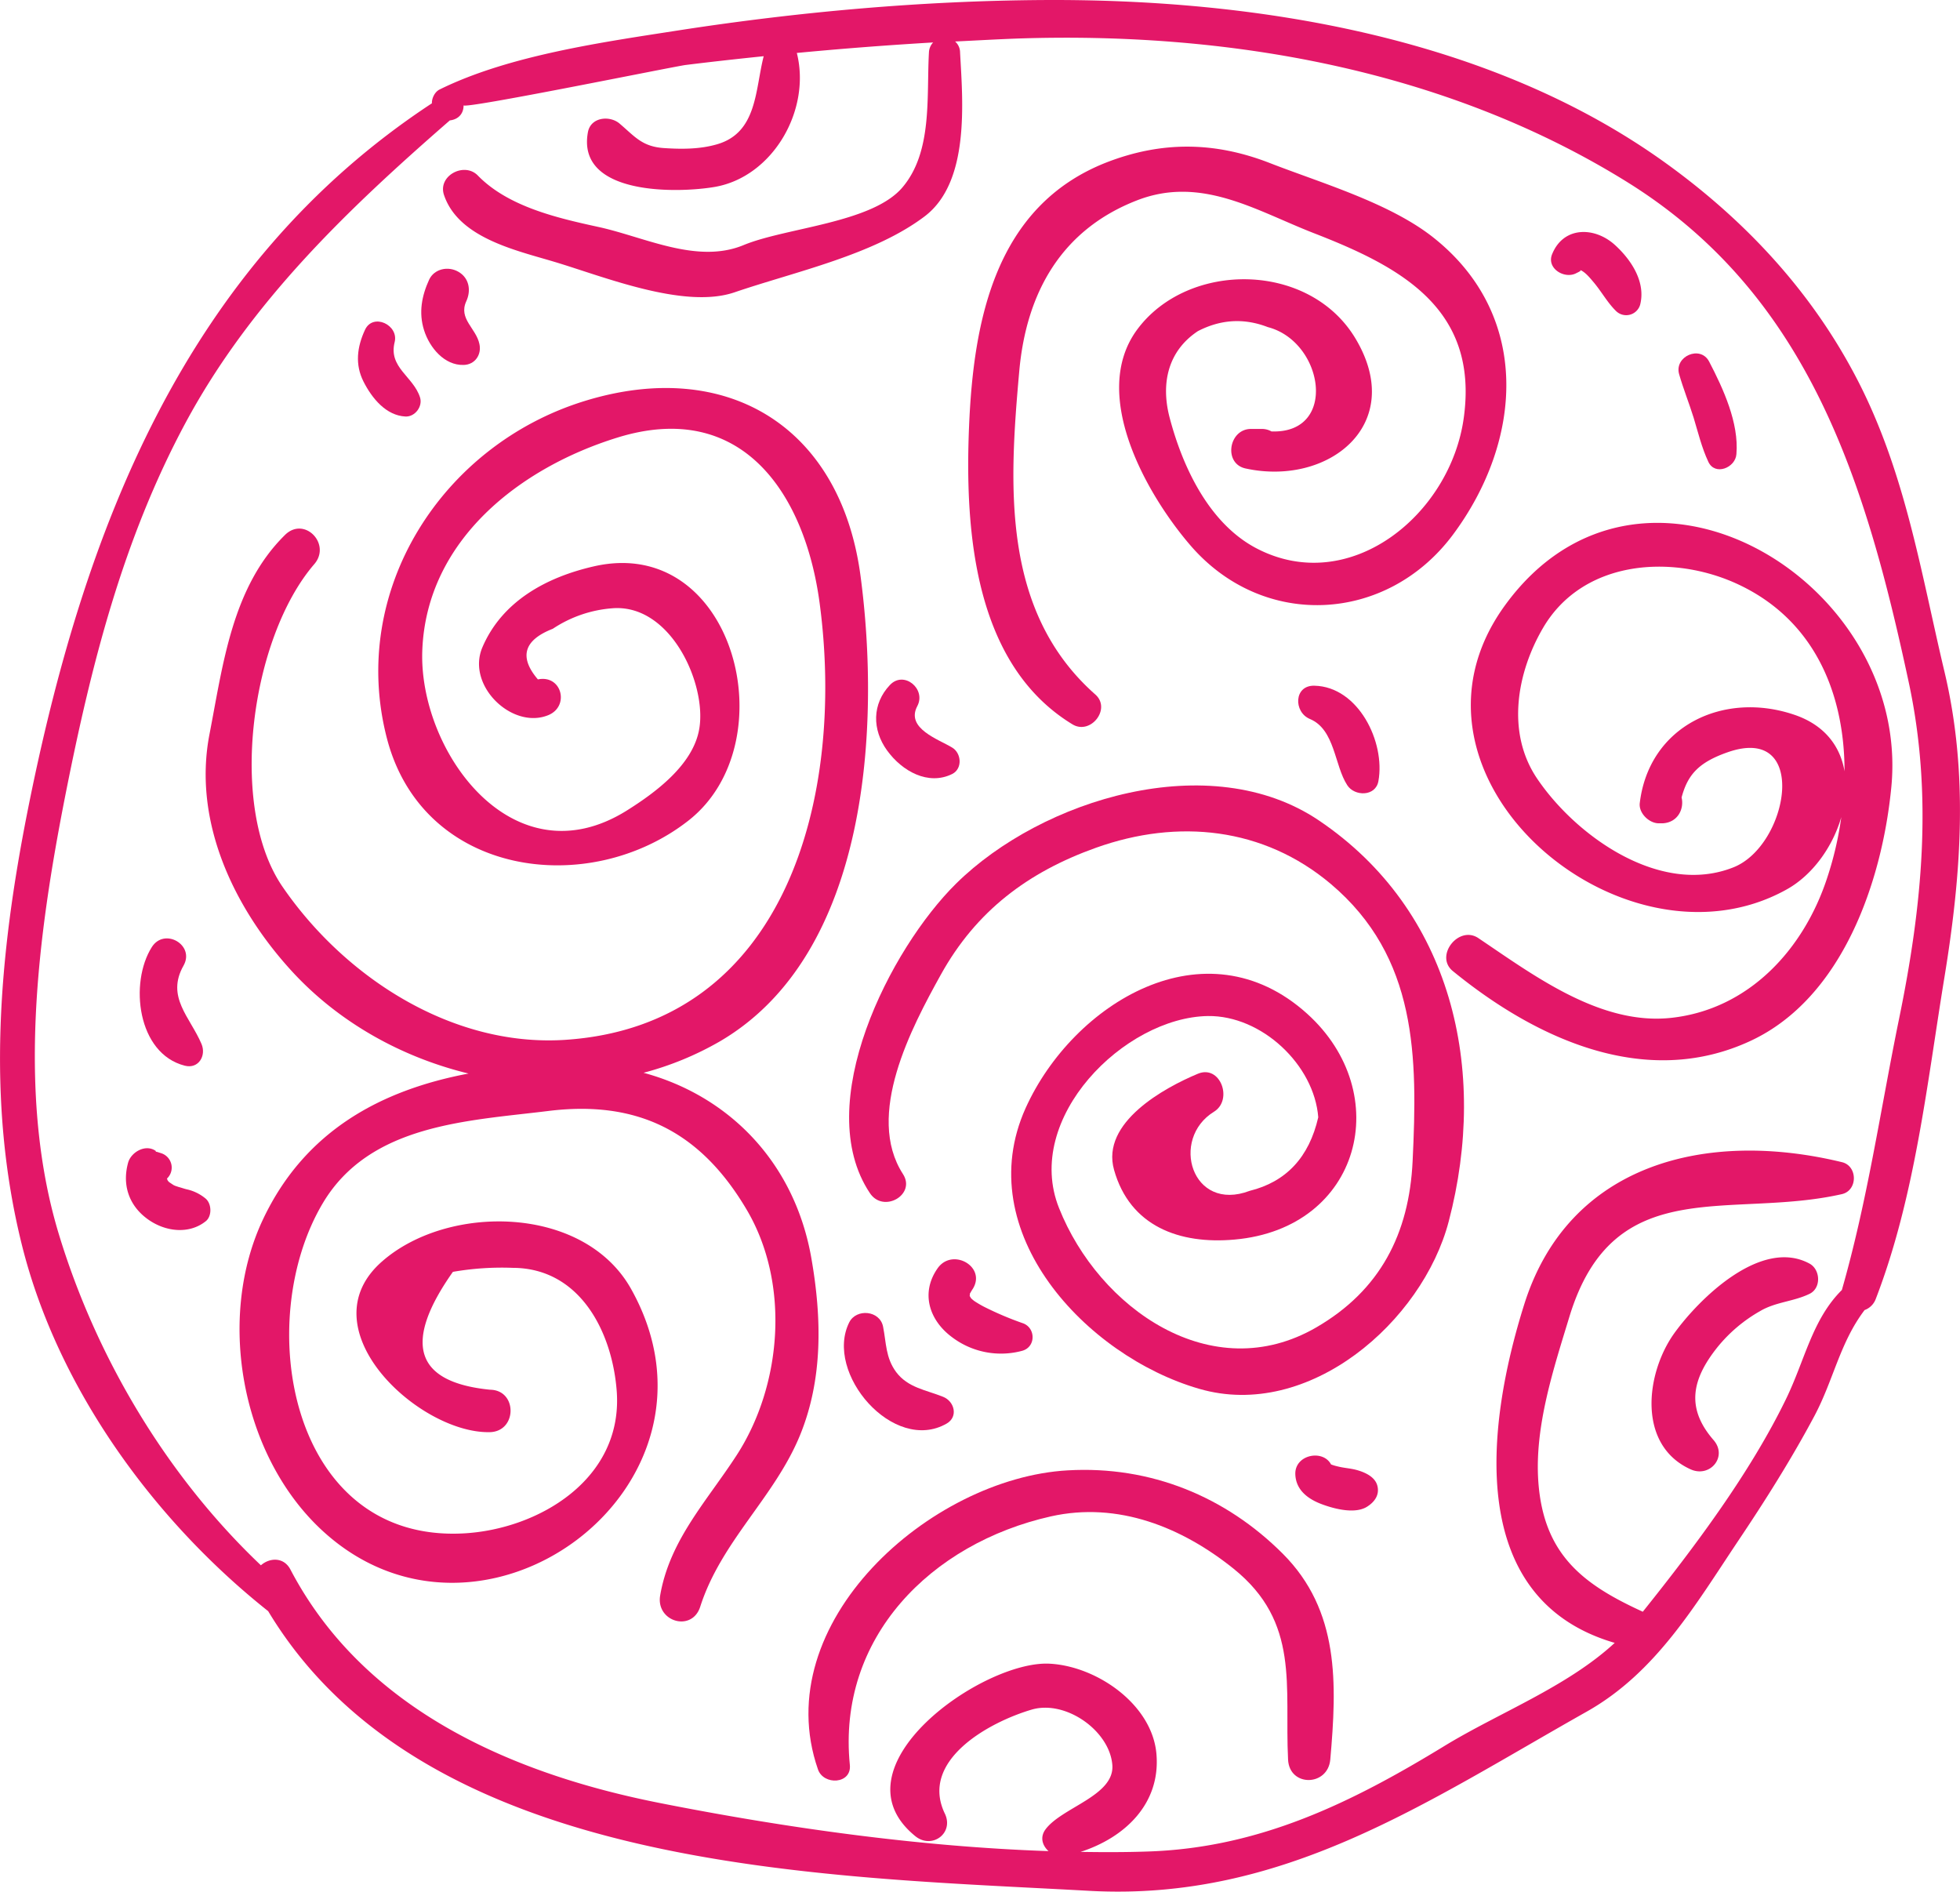 <svg xmlns="http://www.w3.org/2000/svg" width="1026" height="990.1" viewBox="0.038 -0.018 1025.989 990.122" style=""><g><g fill="#e31768" data-name="Layer 2"><path d="M969.7 193.8C946 150 912.1 114.2 871.8 85.2 779.8 19 656.8-.7 546 0c-63.1.4-127.2 6.1-189.6 15.7-39.7 6.2-89.5 13-126.2 31.1-2.5 1.2-4.1 4.4-4.1 7.1a.1.1 0 0 0 .1.1C96.3 139.3 43.4 278.7 14.4 424.8c-14.9 75.3-21.7 151.1-3 226.5s69.4 144.7 129 192c82.4 136.9 289.4 138.6 430 146.4 101.3 5.5 175.6-46.1 260.4-93.9 36.1-20.4 56.6-55.6 79-89.1 14.3-21.3 28-43 40.1-65.7 10-18.9 13.3-38.3 26.2-55.3a9.8 9.8 0 0 0 5.8-5.7c20.6-53.4 26.8-112.3 36-168.5 8.8-53.8 12.7-106.6 0-160S997 244 969.7 193.8zm24.4 339.7c-9.8 47.9-16.4 94.6-29.9 141.7-15.5 15.4-19.3 36.6-29.2 57-18.9 38.9-47.8 77.4-75 111.4-31.3-14.3-52-29.9-54.7-68.2-2-28.9 8-59 16.3-86.3 23.2-76 83.7-50.7 142.7-64.1 8.3-2 8.2-14.7 0-16.7-70.9-17.2-143 .6-166.3 74.2-20.6 65.3-30.3 154.8 47.3 177.4-25 23.1-60.9 36.7-89.2 54-48.8 29.8-96.8 53.3-155.1 55.2-11.6.4-23.4.4-35.3.2 23.2-7.5 41.9-25.2 39.7-51.2s-31.2-46-55.9-47.3c-35-1.9-114.7 54.3-70.3 90.3 8.7 7 20.4-1.6 15.4-11.9-13.2-27.6 22.8-47.7 45.6-54.4 17.7-5.1 40.6 11 42.1 28.9 1.4 16.3-26.7 22.3-35.1 34-2.9 4.1-1.4 8.4 1.7 11.2-67.9-2.3-138.3-12.3-203.1-25.1-77.7-15.3-155.3-49-193.7-122.2-3.5-6.8-11-6.3-15.5-2.3-49.3-46.8-86.2-108.8-105.8-173.4-22.2-73.2-11-156.5 3.5-230 13.4-67.7 30-133.5 62.9-194.7C131.3 157.9 182 109.6 235.5 63c3.8-.4 7.2-2.9 7.2-7.9 0 2.2 110-20.3 116.2-21.1 13.7-1.7 27.3-3.2 40.9-4.6-4.5 17.5-3.3 40-24.4 46.1-8.9 2.6-18.4 2.6-27.6 2-11.6-.7-15.4-6-23.4-12.8-5.1-4.4-15.1-3.5-16.6 4.4-6.2 33.2 46.8 32.1 66.5 28.7 30.2-5.3 50.3-40 42.9-69.9 0-.1-.1-.1-.1-.2q35.7-3.4 71.4-5.5a8.1 8.1 0 0 0-2.2 5.3c-1.3 23.1 2 51.9-13.9 70.6s-61.1 21-83.2 30.2c-24.3 10-51.6-4.2-75.8-9.5-21.6-4.7-47.3-10.6-63.2-26.9-7.1-7.4-21.3.1-17.7 10.3 7.6 22.2 37.2 28.7 57.3 34.7 25.9 7.7 68.2 25.1 94.7 16.1 31.6-10.8 72.8-19.5 99.6-39.8 23.7-18 19.9-60 18.5-85.7a7.7 7.7 0 0 0-2.6-5.8c10.5-.5 20.9-1.1 31.4-1.5 110.6-3.9 225.1 15.9 320.3 75s125 157.1 147.4 261.4c12.9 59.5 7.2 117.6-5 176.9z"></path><path d="M212.3 218c5 .2 9.1-5.3 7.6-10-3.5-11-16.6-15.6-13.3-28.9 2.3-9-11.3-15.5-15.5-6.5s-5.3 18.2-.8 27.1 11.9 17.8 22 18.3z"></path><path d="M242.7 191c5.9-.1 9.5-5.3 8.3-10.9-1.7-8.3-11.1-13.2-6.9-22.4 2.6-5.6 1.6-12.1-4-15.4s-12.8-1.5-15.4 4c-3.9 8.5-5.6 17.3-2.7 26.5s10.7 18.5 20.7 18.2z"></path><path d="M96.8 557.8c7.2 1.8 11.3-5.3 8.7-11.4-6-14.1-18.7-24.6-9.4-41 6.1-10.8-10-20.1-16.6-9.7-11.8 18.6-7.7 55.8 17.3 62.1z"></path><path d="M98.2 622.6c-1.5-.3-3-.9-4.6-1.3l-1.8-.6-.9-.4-2.4-1.6-.7-.8a6.9 6.9 0 0 0-.4-1 7.9 7.9 0 0 0-3-13.3l-2.2-.7c-.9-.1-1-.2-.4-.3-5.3-4.1-13.1.3-14.7 5.9-3.2 11.5.3 22.2 9.8 29.3s22.1 8.3 30.7 1.5c3.5-2.6 3.3-9.3 0-12a23.2 23.2 0 0 0-9.4-4.7z"></path><path d="M498.5 405.1c5.5-2.8 4.8-10.9 0-13.8-7-4.3-24.5-10-18.3-21.7 4.8-9-7-18.8-14.3-11.1-9.4 9.9-9.4 23.4-1.5 34.3s21.6 18.5 34.1 12.3z"></path><path d="M685.7 376.3c13.2 5.5 12.8 24.3 19.6 34.7 3.8 5.9 14.9 6 16.3-2.2 3.7-20.4-10.5-49.4-33.5-49.9-10.8-.3-11 13.8-2.4 17.4z"></path><path d="M825.3 142.9c.4-.2 3.5-1.6 1.3-1.3 1-.1 1-.1.9-.2 2.4 1.2 4.3 3.4 6.4 5.9 4.4 5.1 7.4 10.9 12.1 15.5a7.6 7.6 0 0 0 12.6-3.3c3-11.7-4.4-23.3-13.2-31.3-10.7-9.7-27-9.8-32.9 4.9-3 7.5 6.7 13.2 12.8 9.8z"></path><path d="M886.6 218.6c2.4 7.9 4.2 15.6 7.7 23.1s14.2 3.1 14.7-4c1.4-16.3-6.9-34.3-14.3-48.5-4.6-8.7-18.3-2.7-15.7 6.6 2.2 7.7 5.2 15.1 7.6 22.8z"></path><path d="M709.4 769.2c-3.5-.8-5.8-.8-9.7-1.8a24.6 24.6 0 0 1-2.9-.9c-4.3-8.1-19.1-5.1-18.7 5.2.3 8.2 6.6 12.9 13.8 15.6s18 5.3 24.1 1.1c3.8-2.5 6.3-6.2 5-10.9s-6.8-7.1-11.6-8.3z"></path><path d="M469.1 718.1c-5.5-7.5-5.1-15.1-6.8-23.7s-14-9.6-17.7-2.3c-13.3 26.5 23.2 69 51 53 6.2-3.6 4-11.7-1.9-14-8.9-3.6-18.4-4.7-24.6-13z"></path><path d="M509.2 674.7c7.4-11.7-10.7-21.9-18.4-10.8-9 12.9-4.3 27.2 7.6 36a42.5 42.5 0 0 0 36.8 7.1c7.3-2.1 7-12.3 0-14.5a168.2 168.2 0 0 1-19.8-8.4c-1.6-.8-3.1-1.7-4.7-2.7s-2.7-2.3-2.3-1.8l-.9-1.5c.3.3.3-.3.2-.7v-.2s1.3-2.3 1.5-2.5z"></path><path d="M424.8 658.8c-8.7-50.3-43.1-85.2-87.9-97.3a162.9 162.9 0 0 0 39.9-16.4c78.3-45.7 84.1-165.3 73.7-243.6s-70-114.6-144.5-91.6-123.6 99.2-103.4 176.7c18.9 72.3 105.7 83.7 157.8 42.9s24-149.8-49.4-133.1c-25 5.7-48.2 18.3-58.5 42.5-8.4 20 15.6 42.9 34.3 35.5 11.6-4.5 7.4-21.4-5.2-18.8-10-11.7-7.4-20.6 7.8-26.5a65.1 65.1 0 0 1 30.8-10.7c30.8-2.8 49.8 39.5 45.9 62.9-3.1 19-23.1 33.6-37.9 42.9-59.9 37.5-109.3-31.5-107.1-84.1 2.4-57.9 51.7-95.5 102.2-111.1 65.3-20.2 98.2 29.6 105.8 86.8 13.4 100.4-17 221.2-133.8 228.5-59.1 3.6-115.1-33.1-147.4-80.2-28.8-42-16.5-130.5 16.7-168.9 8.9-10.5-5.2-25.1-15.3-15.3-27.8 27.3-32.5 67.7-39.6 104.3-8.9 45.8 12.8 90.9 42.7 123.7 24.5 26.9 57.5 45.4 92.9 54-45.5 8.6-85.4 29.7-107.4 75.9-24.5 51.3-11.9 121.9 28.7 161.3 83.7 81.1 222.1-20.7 163.7-124.6-24.7-43.8-95.6-44.5-130.1-14.4-40.6 35.2 19.3 90.5 56.4 89.5 14.2-.5 14.3-22 0-22.2-39.4-3.9-45.8-24.4-19.5-61.7a149.9 149.9 0 0 1 31.3-2.1c35.5.1 52.3 34 54.5 65 3.1 45.7-41 71.9-80.3 74-90.9 4.8-110.6-110.9-73.5-173 24.7-41.3 75.8-42.9 117.9-48.1 46.9-5.8 79.7 10.8 103.8 51.5 23.1 38.9 18.5 92.4-5.3 128.9-15.6 24-34.9 44.2-39.9 73.2-2.3 13.7 16.7 19.4 21 5.8 11-34.2 38.7-57 52.1-89.4 12.2-29.6 11.5-61.7 6.1-92.7z"></path><path d="M690.4 429.4c-56.8-38.3-144.9-11.2-189.8 33-34.6 34.1-76.2 115.7-45.2 162.1 7.1 10.7 24.3.8 17.3-10-19.9-30.8 4.5-76.7 19.8-104.3 18.5-33.4 45.7-53.8 81.3-66.5 42.9-15.3 87.6-10.7 122.8 18.9 45.5 38.4 45.5 90.7 42.9 145.1-1.8 38.2-17.1 67.7-50.3 87-54.8 31.9-114-10-134.8-62.4-18.8-47 34.2-99.8 77.9-100.5 28.2-.4 55.7 25.6 57.8 53q-7.2 31.4-35.9 38.5c-30.4 11.5-41.8-27.2-18.7-41.4 10.1-6.2 3.4-24.8-8.4-19.9-17.5 7.3-50.9 25.5-43.9 50.3 8.3 29.6 34.3 39.1 63.1 36.5 66.3-5.9 84.1-76.6 38-118.2-53.3-48.1-122.6-5.5-147.4 49.4-29.2 64.9 31.7 129.8 90.8 146.9 57.6 16.8 117-35.3 130.7-87.6 20.9-79.6 1.7-162.9-68-209.9z"></path><path d="M561.4 379.1c9.5 5.8 20.5-8.1 12-15.6-49.2-43.5-45.2-109.3-39.8-169.4 3.7-40.9 22-73.8 61.5-89.2 33.8-13.2 62.5 5.4 92.9 17.2 45.3 17.6 86.1 39.4 78.3 96.4-6.9 51-60 94.2-108.9 68.3-24.8-13.2-38.5-42.9-45.2-68.6-4.5-17.6-.8-34.5 14.9-44.9q18-9.3 36.6-2.1c29.3 7.6 36.9 55.9 1.9 54.6a10.1 10.1 0 0 0-5.1-1.3h-5.6c-11.7 0-14.6 18.2-2.8 20.7 43.2 9.4 84.1-22.8 57.8-67.5-24-41-87.9-41.3-114.6-5.2-25.2 34.2 5.6 87.2 28.1 113.2 38.2 44 102.6 40.4 137.1-5.7 36.7-49.2 41.5-115-10.4-155.9-22.9-18-58.7-28.4-85.4-38.8-28.8-11.2-56.4-11.5-85.2-.4-58.6 22.8-69.9 83-72.2 138.4s2.9 124.6 54.1 155.8z"></path><path d="M787.8 316.9c-64.8 89.3 61.5 196.4 147.4 148.7 13.6-7.5 24.2-22.3 28.7-37.9a177.2 177.2 0 0 1-7.4 31.8c-12.2 37.3-40.8 68.6-81.2 73.2-37.3 4.3-72.4-22.2-101.4-41.7-10.3-6.9-23.1 9.4-13.3 17.3 43.6 35.6 101 62 155.8 36.5 48.4-22.5 69-84.1 73.7-132.9 10.4-108-131.1-193.2-202.3-95zm151.5 57.2c-37.1-12.6-76.1 5.9-80.9 46.3-.6 5.4 5.3 10.9 10.5 10.5h1.8c7.8-.6 11-7.7 9.6-13.5 3.2-12 9-18.4 24.2-23.7 42.8-14.9 31.9 48.6 3.1 60.2-38.3 15.4-82.8-16.3-103.2-46.8-16-24.1-10.2-55.3 3.4-78.5 20.4-34.8 65.3-38.5 99.1-24.1 42.6 18.3 58.7 58.1 58.7 99.2-2.2-13-10.3-24.2-26.3-29.6z"></path><path d="M947.3 661.4c-25.2-13.7-57.6 18.1-70.8 36.4-15 20.9-19.6 58.6 8.6 71.3 10.1 4.5 19.5-6.7 11.9-15.4-14.4-16.6-11.5-31.6 2.1-48.6a78.5 78.5 0 0 1 22.2-18.8c8.2-4.9 17.6-5 26-9.1 6.2-3 5.7-12.7 0-15.8z"></path><path d="M559 769.6c-72 4-157.4 79.9-130.8 156.5 2.9 8.5 17.7 7.8 16.7-2.3-6.7-66.7 42.5-116 105.2-130.1 35.2-7.9 68.7 5.7 95.7 27.4 34.9 28.1 26.6 61.5 28.5 99.9.7 14.4 20.8 14.1 22.1 0 3.5-39.8 4.9-78-24.9-107.8s-69.1-46.1-112.5-43.6z"></path></g></g></svg>
